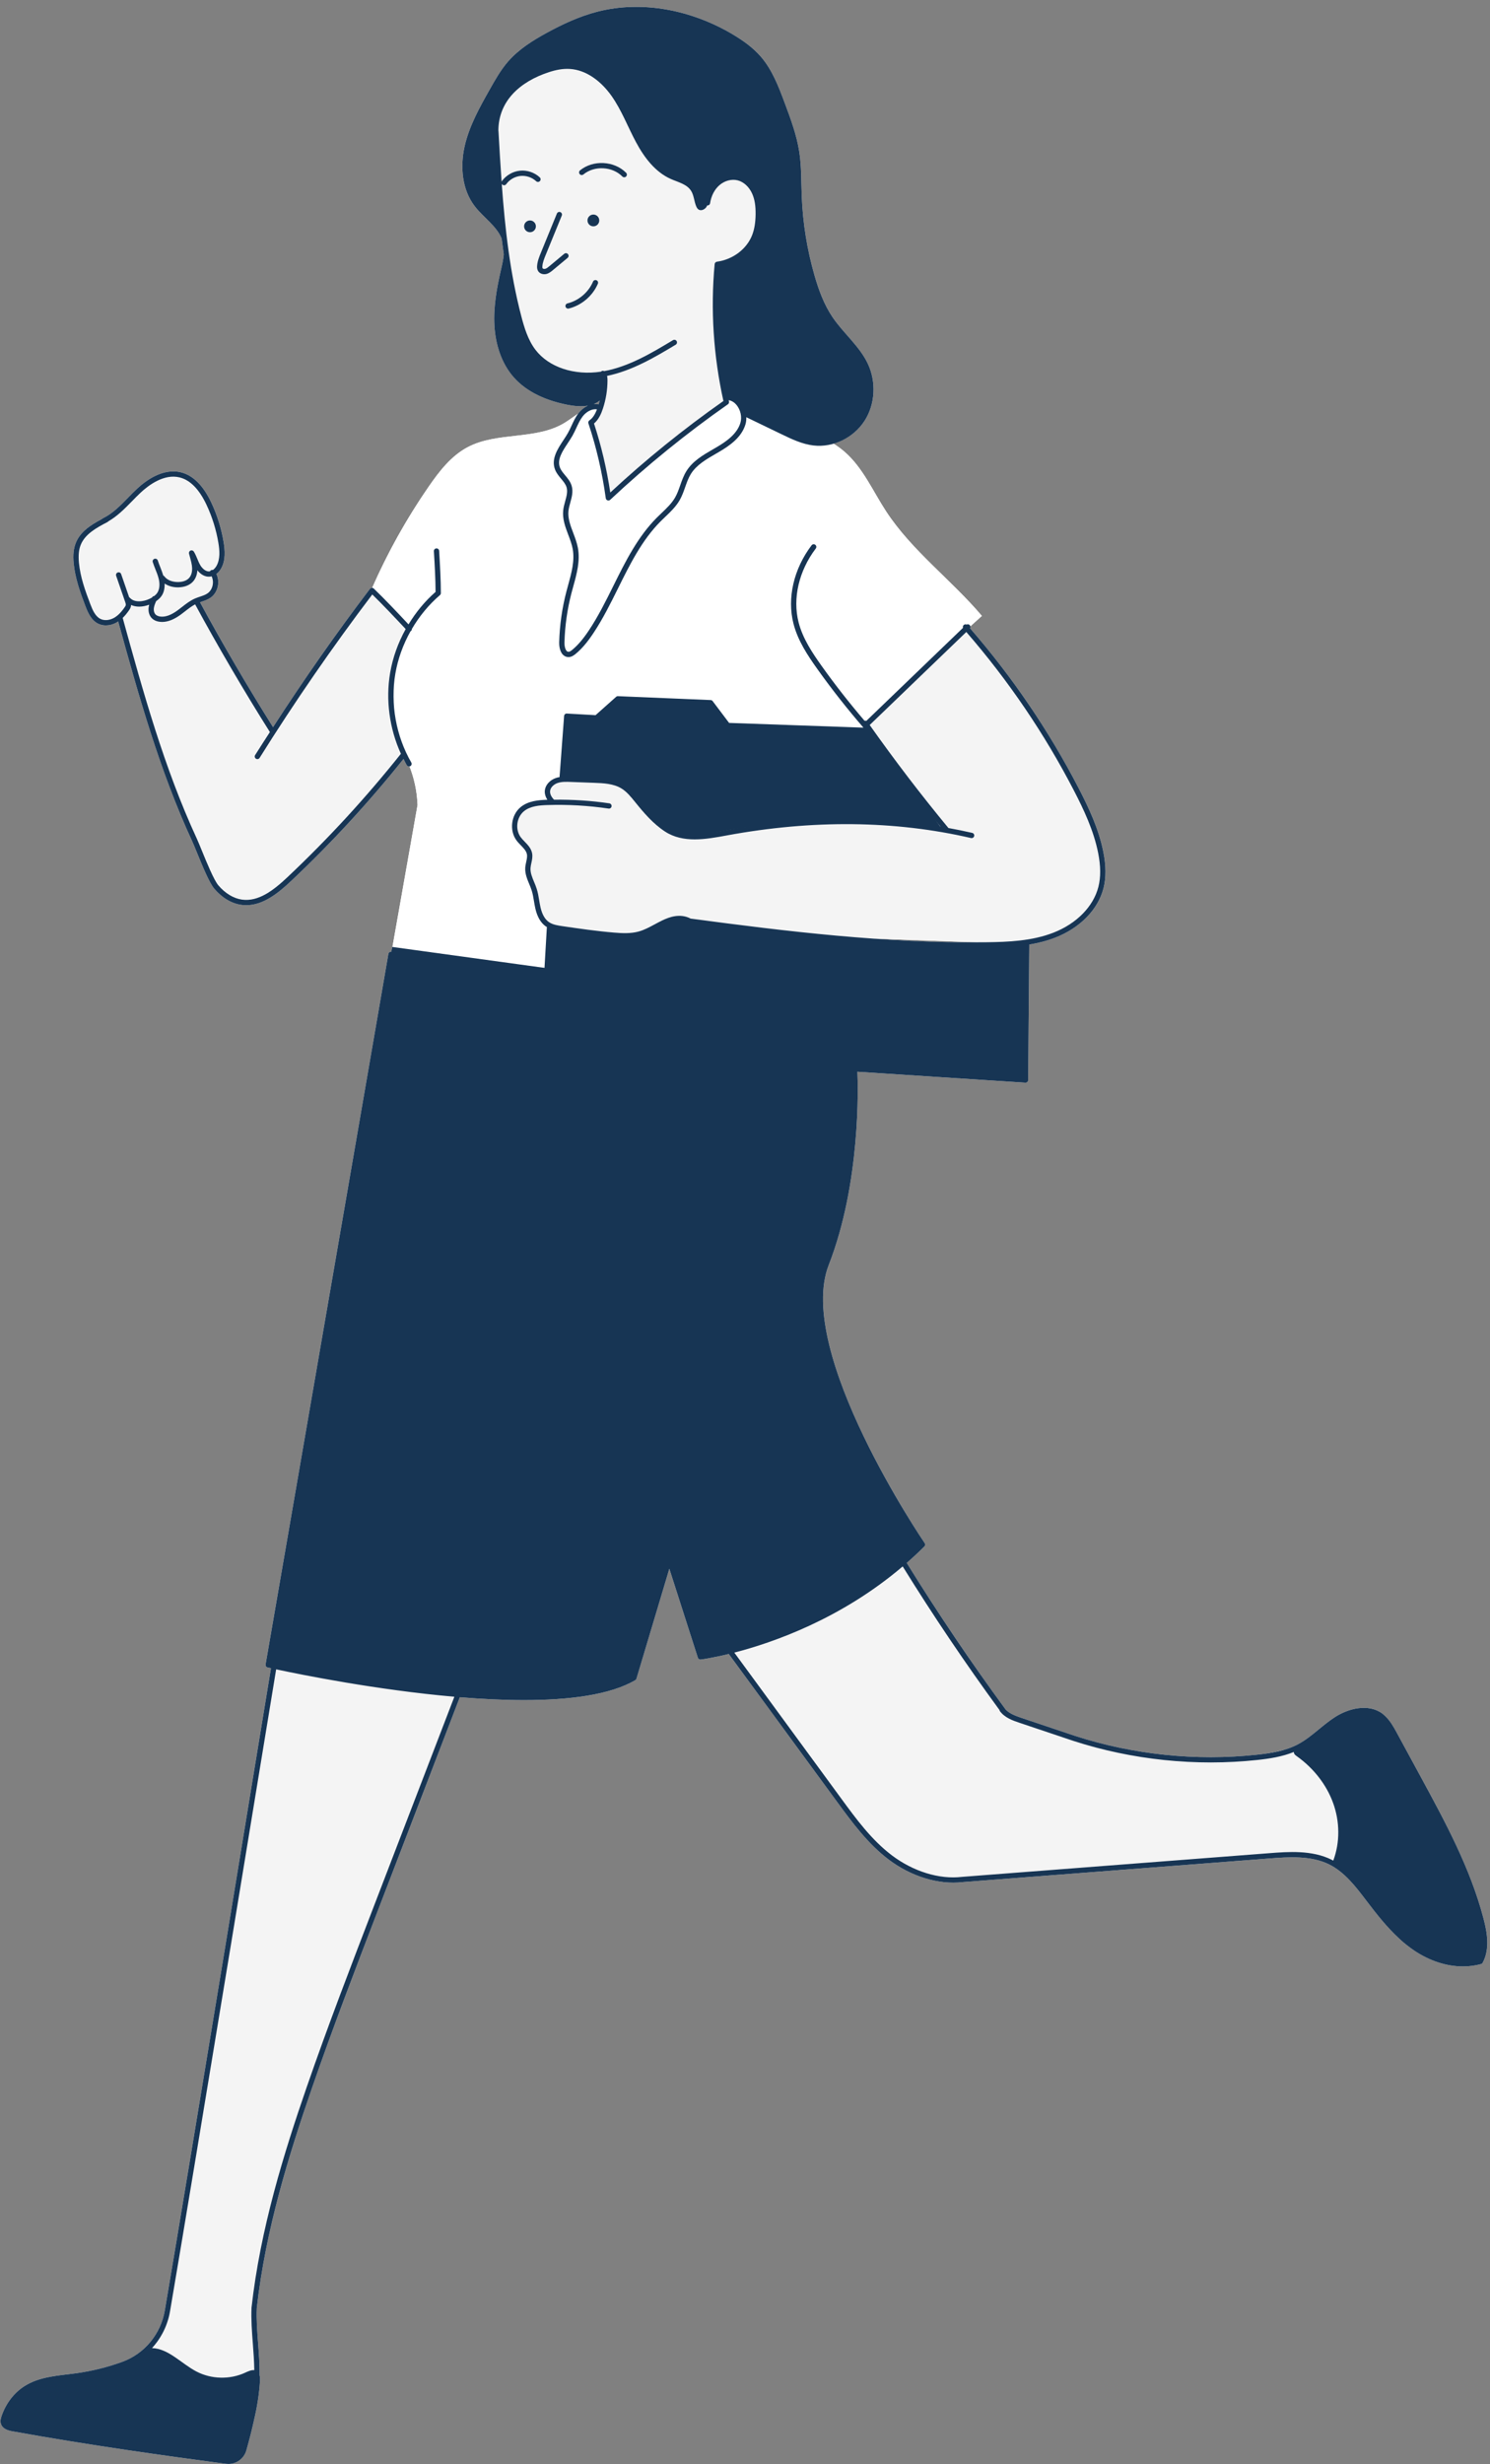 <svg xmlns="http://www.w3.org/2000/svg" xmlns:xlink="http://www.w3.org/1999/xlink" preserveAspectRatio="xMidYMid meet" version="1.0" viewBox="-0.1 -1.3 282.1 466.4" zoomAndPan="magnify" style="fill: rgb(23, 53, 84);" role="img" aria-label="Lined Corporate Woman Running To Work"><rect x="-0.1" y="-1.3" width="282.1" height="466.4" fill="#808080" stroke="none"/><g id="__id1293_smsx1up8tc"><path d="M280.779,361.862c-2.495-9.551-7.26-18.321-11.866-26.804l-4.588-8.447 c-0.54-0.995-1.151-2.085-2.022-2.963c-0.002-0.005-0.011-0.021-0.011-0.021c-0.011-0.007-0.024-0.013-0.035-0.02 c-0.211-0.208-0.422-0.417-0.667-0.594c-2.711-1.958-6.46-0.884-8.848,0.628c-1.121,0.711-2.156,1.56-3.156,2.381 c-1.237,1.015-2.516,2.063-3.927,2.813c-0.854,0.454-1.759,0.798-2.69,1.069c-0.532,0.13-1.06,0.276-1.595,0.391 c-0.058,0.012-0.115,0.024-0.173,0.036c-0.266,0.056-0.536,0.095-0.804,0.147c-0.841,0.141-1.684,0.25-2.515,0.339 c-11.527,1.24-23.45,0.002-34.474-3.571l-10.131-3.403c-1.217-0.409-2.271-0.835-2.983-1.58c0-0.001,0-0.001-0.001-0.002 c-6.576-8.955-12.871-18.287-18.719-27.739c1.126-0.988,2.241-2.024,3.335-3.118c0.17-0.17,0.195-0.438,0.059-0.637 c-0.246-0.359-24.594-36.176-18.168-52.635c6.059-15.521,5.55-33.724,5.427-36.577l31.801,2.067c0.011,0,0.021,0.001,0.032,0.001 c0.126,0,0.248-0.047,0.341-0.134c0.101-0.094,0.158-0.225,0.159-0.362l0.209-25.649c1.669-0.276,3.32-0.687,4.92-1.309 c4.699-1.826,8.114-5.331,9.136-9.377c0.499-1.974,0.486-4.218-0.04-6.861c-0.861-4.325-2.753-8.347-4.668-12.048 c-5.624-10.866-12.545-21.045-20.566-30.278c0.063-0.106,0.074-0.227,0.053-0.344c0.734-0.659,1.454-1.328,2.192-1.986 c-5.789-6.849-13.237-12.298-18.145-19.804c-2.5-3.823-4.355-8.191-7.786-11.205c-0.677-0.594-1.404-1.118-2.162-1.598 c2.377-0.687,4.527-2.217,5.875-4.302c2.044-3.162,2.237-7.392,0.638-10.801c-1.569-3.343-4.601-5.749-6.675-8.805 c-1.634-2.407-2.646-5.181-3.448-7.978c-1.389-4.843-2.196-9.853-2.398-14.887c-0.113-2.812-0.039-5.643-0.465-8.425 c-0.491-3.201-1.632-6.26-2.767-9.293c-1.147-3.067-2.334-6.203-4.463-8.691c-1.459-1.705-3.306-3.036-5.229-4.192 c-7.692-4.625-17.169-6.624-25.855-4.36c-3.329,0.867-6.476,2.327-9.495,3.977c-2.684,1.467-5.325,3.127-7.333,5.435 c-1.372,1.577-2.409,3.411-3.436,5.232c-1.946,3.449-3.917,6.962-4.787,10.825c-0.87,3.864-0.494,8.201,1.921,11.34 c1.627,2.115,4.119,3.702,5.095,6.118c0.122,0.999,0.254,1.997,0.397,2.994c-0.086,0.981-0.313,1.967-0.534,2.928 c-0.795,3.461-1.437,6.999-1.236,10.545c0.201,3.545,1.311,7.132,3.663,9.793c2.547,2.883,6.31,4.43,10.083,5.178 c1.291,0.256,2.668,0.406,3.946,0.181c-0.703,0.322-1.328,0.842-1.771,1.417c-0.026,0.034-0.047,0.07-0.072,0.103 c-0.858,0.555-1.695,1.2-2.548,1.723c-5.425,3.326-12.751,1.642-18.376,4.618c-3.11,1.645-5.346,4.537-7.347,7.431 c-4.176,6.039-7.77,12.48-10.726,19.202c-0.024-0.001-0.046-0.012-0.071-0.009c-0.142,0.011-0.273,0.082-0.359,0.196 c-6.42,8.444-12.556,17.229-18.335,26.164c-4.74-7.531-9.734-16.066-13.825-23.634c0.104-0.036,0.206-0.078,0.31-0.113 c0.567-0.189,1.154-0.385,1.681-0.751c0.757-0.525,1.274-1.395,1.417-2.386c0.107-0.743-0.007-1.479-0.313-2.104 c0.331-0.252,0.63-0.584,0.871-0.997c0.92-1.58,0.752-3.509,0.504-5.013c-0.429-2.596-1.213-5.119-2.332-7.499 c-1.519-3.234-3.451-5.163-5.742-5.735c-3.431-0.854-6.681,1.581-8.314,3.108c-0.577,0.539-1.133,1.108-1.689,1.678 c-1.521,1.558-2.958,3.028-4.807,3.923c-0.066,0.032-0.12,0.078-0.165,0.131c-2.149,1.138-4.08,2.397-4.933,4.507 c-0.428,1.059-0.557,2.291-0.406,3.876c0.268,2.811,1.241,5.538,2.214,8.09c0.49,1.286,1.124,2.711,2.438,3.345 c0.44,0.212,0.931,0.317,1.438,0.317c0.66,0,1.349-0.178,1.99-0.529c0.117-0.064,0.229-0.146,0.343-0.221 c3.837,13.896,7.832,28.232,13.991,41.56c0.218,0.472,0.534,1.246,0.903,2.148c1.05,2.57,2.356,5.768,3.3,6.881 c1.453,1.711,3.265,2.795,5.102,3.051c0.322,0.045,0.64,0.066,0.954,0.066c3.164,0,5.945-2.182,8.492-4.583 c7.599-7.164,14.751-14.933,21.277-23.094c0.2,0.393,0.389,0.792,0.609,1.173c0.092,0.16,0.26,0.25,0.433,0.25 c0.028,0,0.055-0.018,0.083-0.022c0.915,2.337,1.447,4.824,1.529,7.332l-4.747,26.853l-0.055-0.008l-0.156,0.907 c-0.261-0.033-0.507,0.143-0.553,0.407L50.185,313.734c-0.045,0.262,0.123,0.514,0.382,0.572c0.103,0.023,0.323,0.073,0.636,0.141 c-0.358,2.188-15.661,95.596-20.101,121.565c-0.766,4.478-3.861,8.205-8.079,9.729c-2.825,1.021-5.755,1.746-8.709,2.153 c-0.55,0.075-1.106,0.143-1.663,0.209c-2.778,0.332-5.649,0.676-8.065,2.194c-2.006,1.261-3.565,3.282-4.388,5.691 c-0.159,0.464-0.283,0.965-0.123,1.477c0.303,0.961,1.332,1.264,2.195,1.42c14.695,2.657,29.323,4.683,40.424,6.15 c0.152,0.02,0.304,0.029,0.455,0.029c1.553,0,2.966-1.044,3.395-2.574c0.573-2.044,1.068-3.958,1.467-5.811 c0.566-2.392,0.955-4.825,1.11-7.278c0.024-0.374,0.017-0.779-0.076-1.14c0.024-2.032-0.127-4.078-0.278-6.061 c-0.177-2.324-0.345-4.52-0.248-6.649c1.645-14.819,6.17-29.269,10.38-41.448c3.961-11.46,8.384-22.968,12.661-34.096 l15.398-40.069c4.109,0.339,8.231,0.546,12.166,0.546c8.614-0.001,16.335-0.994,21.055-3.775c0.108-0.063,0.189-0.167,0.225-0.287 l6.222-20.797l5.399,16.838c0.073,0.228,0.288,0.378,0.536,0.344c0.068-0.008,2.071-0.264,5.317-1.053 c0.002,0.003,0.002,0.006,0.004,0.009l20.495,27.971c2.857,3.898,5.812,7.931,9.774,10.93c4.228,3.2,9.452,4.798,13.942,4.274 l58.187-4.484c3.479-0.266,7.804-0.6,11.285,1.138c2.934,1.464,5.029,4.224,7.057,6.893l0.115,0.152 c1.862,2.451,3.743,4.816,5.924,6.845c0.004,0.004,0.008,0.007,0.011,0.011c0.171,0.159,0.338,0.322,0.513,0.477 c0.345,0.312,0.702,0.612,1.072,0.894c0.454,0.359,0.919,0.705,1.403,1.031c2.923,1.97,6.147,3,9.224,3 c1.169,0,2.317-0.149,3.419-0.451c0.132-0.036,0.243-0.125,0.308-0.246C282.003,367.608,281.477,364.531,280.779,361.862z M177.658,154.782c0.1,0.123,0.199,0.248,0.299,0.371c-0.015-0.003-0.031-0.004-0.047-0.007 C177.843,155.047,177.759,154.926,177.658,154.782z M165.128,176.351l19.875,0.703C178.374,177.087,171.73,176.821,165.128,176.351 z M112.966,74.861c0.172-0.101,0.329-0.228,0.483-0.358c-0.061,0.247-0.139,0.49-0.211,0.734c-0.305-0.071-0.61-0.091-0.913-0.062 C112.545,75.086,112.759,74.983,112.966,74.861z M74.621,127.251c-0.203,1.977-0.219,3.981-0.034,5.98 C74.36,131.237,74.373,129.227,74.621,127.251z" style="fill: rgb(255, 255, 255);"></path></g><g><g id="__id1294_smsx1up8tc"><path d="M113.021,75.828c-2.323-0.249-4.219,1.676-6.211,2.897c-5.425,3.326-12.751,1.642-18.376,4.618 c-3.11,1.645-5.346,4.537-7.347,7.431c-4.271,6.176-7.938,12.77-10.931,19.658c0,0,7.087,6.857,7.452,6.628 c-4.087,7.889-4.192,17.72-0.393,26.136c1.054,2.493,1.645,5.181,1.734,7.887l-5.052,28.577l29.612,3.417 c0,0,0.325-8.939,0.532-9.166c-1.186-0.592-1.889-1.86-2.261-3.132c-0.372-1.272-0.486-2.61-0.881-3.875 c-0.355-1.137-0.938-2.225-1.012-3.413c-0.068-1.087,0.298-2.19,0.074-3.256c-0.375-1.786-2.279-2.94-2.669-4.722 c-0.354-1.619,0.712-3.287,2.138-4.13c1.427-0.843,3.137-1.032,4.791-1.134c-0.923-0.46-1.048-1.824-0.505-2.701 c0.543-0.877,1.525-1.368,2.472-1.776l1.055-11.607l5.823,0.456l4.049-3.783l17.243,0.764l3.866,4.572 c0,0,25.996,0.413,26.173,0.609c0.446-1.978,1.966-3.509,3.428-4.915c5.864-5.64,11.861-11.142,17.971-16.59 c-5.789-6.849-13.237-12.298-18.145-19.804c-2.5-3.823-4.355-8.191-7.786-11.205c-2.411-2.117-5.424-3.4-8.389-4.627 c-4.53-1.874-9.081-3.699-13.651-5.473c0,0-22.669,18.59-22.426,18.464c-0.904-4.591-2.015-9.14-3.329-13.631 c-0.039-0.134-0.079-0.274-0.052-0.411c0.022-0.109,0.084-0.206,0.145-0.299C112.579,77.653,112.994,77.017,113.021,75.828z" style="fill: rgb(255, 255, 255);"></path></g><g id="__id1295_smsx1up8tc"><path d="M102.536,197.101l59.467,4.114c0.616,12.778-1.448,25.678-6.019,37.626 c-1.821,3.971-0.816,9.278,0.528,14.084c2.49,8.909,6.019,17.528,10.492,25.625c-0.122,0.392,7.49,12.447,7.49,12.447 c-11.559,10.989-26.315,18.575-41.978,21.58c0.016-0.196-5.623-18.365-5.623-18.365l-6.641,21.958 c-6.285,3.203-13.574,3.707-20.628,3.72c-12.302,0.022-24.605-1.269-36.634-3.843c-0.256,0.063-12.339-1.904-12.339-1.904 l23.497-136.215l29.325,4.032L102.536,197.101z M137.612,136.128l-3.159-4.288l-17.49-0.733l-4.57,3.498l-5.078-0.508l-0.9,11.682 c3.06,0.352,6.121,0.704,9.181,1.056c0.628,0.072,1.268,0.148,1.843,0.41c0.662,0.303,1.191,0.831,1.69,1.362 c1.861,1.98,3.542,4.155,5.674,5.84s4.858,2.861,7.539,2.416c15.106-3.235,30.667-3.823,45.754-1.411 c0.212-0.006-13.615-18.444-13.615-18.444L137.612,136.128z M169.977,177.187l-20.65-1.734l-19.058-2.646 c-0.957-0.59-2.203-0.476-3.253-0.073s-1.979,1.062-2.989,1.556c-3.559,1.738-7.748,1.289-11.678,0.8 c-2.699-0.336-5.397-0.671-8.096-1.007c-0.325-0.206-1.743,22.966-1.743,22.966l91.349,5.99l0.552-25.694L169.977,177.187z" style="fill: rgb(23, 53, 84);"></path></g><g id="__id1296_smsx1up8tc"><path d="M103.902,11.027c2.894-0.883,6.141-0.996,8.854,0.342c6.588,3.248,7.017,12.814,12.465,17.741 c2.668,2.413,6.693,3.965,7.419,7.488c0.989-2.481,2.737-5.085,5.392-5.379c2.303-0.255,4.494,1.463,5.392,3.599 c0.898,2.136,0.736,4.574,0.241,6.838c-0.787,3.598-3.164,7.56-6.847,7.561c-0.559,8.241-0.107,16.551,1.342,24.683 c-0.352,0.551-23.037,18.555-23.037,18.555l-3.004-13.781c1.714-2.706,2.604-5.926,2.521-9.128 c-2.648,2.222-6.706,2.231-9.744,0.582c-3.038-1.649-5.133-4.684-6.339-7.924c-1.206-3.239-1.619-6.711-2.023-10.144 c-0.994-8.448-1.989-16.896-2.983-25.345c-0.329-2.793-0.608-5.829,0.862-8.226C97.75,13.052,101.008,11.91,103.902,11.027z M77.203,117.254l-6.894-6.819l-18.749,26.489c0,0-14.526-24.218-14.646-24.508c2.126,0.025,4.028-2.055,3.814-4.17 c-0.037-0.363-0.126-0.724-0.097-1.087c0.052-0.652,0.47-1.206,0.774-1.786c0.762-1.455,0.827-3.195,0.506-4.805 c-0.321-1.611-1-3.124-1.675-4.621c-0.721-1.6-1.441-3.2-2.151-4.699c-1.434-2.18-4.284-3.323-6.827-2.736 c-3.906,0.901-6.056,5.054-9.369,7.312c-1.382,0.942-2.969,1.549-4.35,2.491c-1.272,0.867-2.367,2.033-2.983,3.443 c-0.617,1.41-0.72,3.073-0.265,4.513c0.611,2.61,1.457,5.164,2.524,7.623c0.301,0.693,0.64,1.405,1.235,1.871 c0.617,0.483,1.44,0.637,2.222,0.584c0.781-0.054,1.536-0.296,2.281-0.537l4.288,15.981l5.676,15.028 c0,0,6.275,15.426,6.183,15.524c0.533,2.062,1.651,3.999,3.303,5.342c1.652,1.343,3.855,2.048,5.96,1.721 c2.299-0.357,4.239-1.842,6.068-3.278l7.846-8.19c0,0,14.268-16.126,14.538-15.846c-0.177-1.457-0.851-2.799-1.346-4.181 C72.852,131.72,74.292,124.833,77.203,117.254z M179.273,156.036c-7.325-0.86-14.675-1.722-22.05-1.621 c-8.848,0.12-17.611,1.622-26.412,2.545c-1.77,0.018-3.215-0.463-4.433-1.222c-1.219-0.759-2.246-1.782-3.262-2.796 c-1.44-1.437-2.88-2.875-4.32-4.312c-0.624-0.623-1.272-1.262-2.091-1.59c-0.555-0.222-1.158-0.289-1.753-0.347 c-2.981-0.291-5.977-0.429-8.971-0.412c-1.04,0.43-1.619,0.698-2.036,1.154c-0.417,0.456-0.634,1.154-0.357,1.706 c0.261,0.517,0.893,0.812,1.037,1.373c-1.678-0.154-3.439-0.145-4.961,0.578c-1.523,0.723-2.734,2.328-2.527,4.001 c0.237,1.909,2.122,3.226,2.627,5.082c0.325,1.197,0.038,2.476,0.213,3.704c0.146,1.023,0.605,1.969,0.928,2.95 c0.792,2.405,0.877,5.244,2.722,6.978c4.771,1.695,9.715,2.289,14.599,1.963c1.09-0.073,2.185-0.193,3.226-0.523 c1.434-0.456,2.712-1.294,4.093-1.89c1.381-0.596,2.985-0.941,4.376-0.366c0.217,0.098,21.4,2.872,21.4,2.872l42.572,1.505 c2.11-0.519,4.23-1.041,6.233-1.881c2.004-0.84,3.903-2.019,5.313-3.671c1.559-1.229,2.537-3.086,2.937-5.009 c0.4-1.923,0.269-3.918-0.027-5.86c-0.582-3.812-1.798-7.525-3.583-10.943c-5.684-11.785-13.107-22.746-21.87-32.504 c-0.03,0.027-19.156,18.275-19.156,18.275L179.273,156.036z M86.059,319.523l-26.698-3.86l-7.559-1.608 c0,0-20.551,123.898-20.784,124.297c-1.149,1.796-2.298,3.592-3.448,5.388c3.102,1.538,6.204,3.076,9.306,4.614 c1.004,0.498,2.014,0.998,3.089,1.311c1.987,0.58,4.163,0.489,6.095-0.254c0.629-0.242,1.257-0.571,1.651-1.119 c0.527-0.734,0.536-1.707,0.525-2.61c-0.05-3.93-0.1-7.86,0.008-11.538c1.097-10.473,3.564-20.801,7.316-30.64l5.361-17.102 l8.252-22.252l8.808-22.345L86.059,319.523z M137.975,310.84c0,0,12.844,17.172,12.438,17.521 c4.354,4.583,7.563,10.116,11.488,15.071c3.925,4.955,8.888,9.508,15.289,10.87c4.324-0.005,8.647-0.198,12.954-0.578 c0,0,48.425-3.733,48.835-3.589c4.814-0.928,9.904-0.37,14.402,1.58c1.263-4.113,1.077-8.655-0.52-12.65 c-1.596-3.995-4.591-7.416-8.19-9.577c-8.906,2.471-18.345,2.719-27.495,1.416c-9.15-1.303-18.034-4.128-26.559-7.698 c0,0-19.519-28.51-19.52-28.721c-4.676,3.561-9.385,7.142-14.624,9.807c-3.474,1.767-7.145,3.111-10.806,4.45 C143.356,309.589,141.044,310.434,137.975,310.84z" style="fill: rgb(244, 244, 244);"></path></g><g id="__id1297_smsx1up8tc"><path d="M110.353,31.719c2.093-1.712,5.471-1.536,7.375,0.388c0.098,0.099,0.227,0.148,0.355,0.148 c0.127,0,0.254-0.048,0.352-0.145c0.196-0.194,0.198-0.511,0.004-0.707c-2.25-2.274-6.242-2.483-8.718-0.459 c-0.214,0.175-0.246,0.49-0.071,0.704C109.824,31.862,110.139,31.893,110.353,31.719z" style="fill: inherit;"></path><path d="M101.752,49.955c0.25,0.452,0.745,0.649,1.213,0.649c0.138,0,0.273-0.017,0.4-0.05c0.5-0.131,0.891-0.456,1.204-0.717 l2.8-2.332c0.212-0.177,0.241-0.492,0.064-0.704c-0.176-0.213-0.492-0.241-0.704-0.064l-2.8,2.333 c-0.262,0.218-0.532,0.443-0.816,0.518c-0.194,0.051-0.424-0.004-0.487-0.118c-0.055-0.099-0.042-0.299-0.038-0.365 c0.047-0.726,0.342-1.45,0.627-2.149l3.047-7.456c0.104-0.255-0.018-0.547-0.274-0.652c-0.253-0.105-0.547,0.019-0.652,0.274 l-3.047,7.456c-0.301,0.738-0.642,1.574-0.7,2.462C101.573,49.3,101.576,49.64,101.752,49.955z" style="fill: inherit;"></path><path d="M106.967,56.733c0.056,0.228,0.261,0.381,0.485,0.381c0.04,0,0.08-0.004,0.12-0.014c2.429-0.596,4.546-2.396,5.524-4.699 c0.108-0.254-0.01-0.547-0.265-0.656c-0.251-0.107-0.547,0.01-0.656,0.265c-0.857,2.018-2.712,3.596-4.842,4.118 C107.066,56.194,106.902,56.465,106.967,56.733z" style="fill: inherit;"></path><path d="M16.067,113.409c0.49,1.286,1.124,2.711,2.438,3.345c0.44,0.212,0.931,0.317,1.438,0.317c0.66,0,1.349-0.178,1.99-0.529 c0.117-0.064,0.229-0.146,0.343-0.221c3.837,13.896,7.832,28.232,13.991,41.56c0.218,0.472,0.534,1.246,0.903,2.148 c1.05,2.57,2.356,5.768,3.3,6.881c1.453,1.711,3.265,2.795,5.102,3.051c0.322,0.045,0.64,0.066,0.954,0.066 c3.164,0,5.945-2.182,8.492-4.583c7.599-7.164,14.751-14.933,21.277-23.094c0.2,0.393,0.389,0.792,0.609,1.173 c0.092,0.16,0.26,0.25,0.433,0.25c0.085,0,0.171-0.021,0.25-0.067c0.239-0.138,0.321-0.444,0.182-0.683 c-2.891-4.998-3.991-11.129-3.017-16.82c0.478-2.795,1.469-5.52,2.867-8.017c0.036-0.02,0.074-0.036,0.105-0.065 c0.108-0.101,0.156-0.238,0.154-0.374c1.414-2.413,3.207-4.603,5.313-6.404c0.111-0.095,0.175-0.233,0.175-0.38 c0-2.586-0.163-5.337-0.321-7.997c-0.017-0.275-0.239-0.483-0.529-0.469c-0.275,0.016-0.486,0.253-0.469,0.529 c0.152,2.566,0.31,5.218,0.318,7.709c-2.008,1.749-3.726,3.847-5.121,6.143c-2.158-2.304-4.375-4.656-6.569-6.771 c-0.104-0.099-0.242-0.152-0.386-0.139c-0.142,0.011-0.273,0.082-0.359,0.196c-6.42,8.444-12.556,17.229-18.335,26.164 c-4.74-7.531-9.734-16.066-13.825-23.634c0.104-0.036,0.206-0.078,0.31-0.113c0.567-0.189,1.154-0.385,1.681-0.751 c0.757-0.525,1.274-1.395,1.417-2.386c0.107-0.743-0.007-1.479-0.313-2.104c0.331-0.252,0.63-0.584,0.871-0.997 c0.92-1.58,0.752-3.509,0.504-5.013c-0.429-2.596-1.213-5.119-2.332-7.499c-1.519-3.234-3.451-5.163-5.742-5.735 c-3.431-0.854-6.681,1.581-8.314,3.108c-0.577,0.539-1.133,1.108-1.689,1.678c-1.521,1.558-2.958,3.028-4.807,3.923 c-0.066,0.032-0.12,0.078-0.165,0.131c-2.149,1.138-4.08,2.397-4.933,4.507c-0.428,1.059-0.557,2.291-0.406,3.876 C14.12,108.13,15.093,110.857,16.067,113.409z M48.363,142.302c0.083,0.052,0.174,0.076,0.265,0.076 c0.167,0,0.33-0.083,0.424-0.235c6.617-10.577,13.792-20.979,21.334-30.926c2.11,2.059,4.245,4.331,6.322,6.549 c-1.433,2.578-2.448,5.387-2.941,8.267c-0.877,5.124-0.132,10.588,2.035,15.337c-6.573,8.256-13.794,16.111-21.469,23.348 c-2.619,2.468-5.471,4.69-8.622,4.254c-1.594-0.223-3.184-1.184-4.478-2.708c-0.841-0.992-2.223-4.374-3.137-6.612 c-0.376-0.92-0.698-1.708-0.92-2.189c-6.185-13.382-10.187-27.828-14.047-41.811c0.396-0.381,0.782-0.842,1.171-1.4 c0.163-0.234,0.342-0.513,0.401-0.853c0.011-0.066,0.01-0.13,0.012-0.195c0.467,0.21,0.982,0.316,1.517,0.316 c0.643,0,1.303-0.138,1.913-0.364c-0.041,0.151-0.075,0.304-0.097,0.461c-0.115,0.82,0.099,1.579,0.585,2.081 c0.478,0.494,1.123,0.653,1.58,0.7c0.128,0.013,0.257,0.02,0.387,0.02c1.089,0,2.251-0.46,3.536-1.4 c0.282-0.206,0.558-0.422,0.834-0.638c0.625-0.489,1.224-0.948,1.877-1.292c4.182,7.738,9.312,16.501,14.154,24.172 c-0.933,1.451-1.882,2.897-2.794,4.355C48.058,141.847,48.129,142.156,48.363,142.302z M40.189,109.301 c-0.104,0.717-0.467,1.339-0.998,1.708c-0.409,0.284-0.904,0.449-1.428,0.624c-0.309,0.103-0.618,0.207-0.916,0.335 c-0.936,0.402-1.729,1.023-2.496,1.624c-0.268,0.209-0.535,0.419-0.808,0.618c-1.23,0.9-2.289,1.292-3.232,1.193 c-0.412-0.042-0.754-0.184-0.963-0.4c-0.267-0.275-0.384-0.742-0.313-1.247c0.061-0.436,0.243-0.868,0.438-1.289 c0.424-0.29,0.767-0.609,1.014-0.972c0.431-0.633,0.617-1.443,0.581-2.341c0.68,0.449,1.536,0.716,2.485,0.716 c0.062,0,0.124-0.001,0.186-0.003c1.109-0.038,2.053-0.409,2.657-1.045c0.516-0.544,0.82-1.31,0.874-2.183 c0.555,0.706,1.394,1.299,2.375,1.207c0.107-0.01,0.21-0.049,0.314-0.075C40.183,108.217,40.268,108.753,40.189,109.301z M15.185,101.818c0.804-1.989,2.857-3.174,5.07-4.311c0.067-0.034,0.12-0.083,0.163-0.138c1.711-0.981,3.107-2.404,4.459-3.789 c0.546-0.559,1.091-1.117,1.657-1.646c1.486-1.389,4.423-3.61,7.39-2.868c1.986,0.495,3.695,2.241,5.079,5.189 c1.079,2.297,1.836,4.732,2.25,7.237c0.221,1.338,0.377,3.042-0.382,4.347c-0.186,0.32-0.419,0.569-0.669,0.745 c-0.141-0.029-0.292-0.004-0.412,0.094c-0.049,0.039-0.086,0.088-0.115,0.139c-0.041,0.008-0.081,0.028-0.122,0.032 c-0.725,0.071-1.403-0.603-1.748-1.199c-0.207-0.356-0.367-0.742-0.537-1.151c-0.193-0.464-0.392-0.944-0.671-1.395 c-0.131-0.213-0.399-0.293-0.625-0.196c-0.228,0.1-0.349,0.352-0.282,0.591l0.032,0.117c0.338,1.225,0.542,1.964,0.555,2.671 c0.008,0.441-0.06,1.268-0.607,1.845c-0.569,0.6-1.476,0.717-1.965,0.734c-1.159,0.024-2.164-0.365-2.692-1.082 c-0.055-0.074-0.128-0.121-0.207-0.155c-0.157-0.529-0.35-1.042-0.547-1.535c-0.172-0.429-0.344-0.859-0.483-1.299 c-0.083-0.263-0.363-0.41-0.627-0.326c-0.264,0.083-0.41,0.364-0.326,0.627c0.146,0.464,0.327,0.917,0.507,1.369 c0.231,0.58,0.45,1.127,0.597,1.699c0.166,0.644,0.352,1.859-0.266,2.766c-0.143,0.21-0.333,0.406-0.571,0.589 c-0.171,0.015-0.33,0.111-0.409,0.277l0,0c-0.146,0.087-0.305,0.171-0.478,0.252c-1.208,0.572-2.89,0.748-3.73-0.219 c-0.036-0.041-0.08-0.069-0.125-0.096l-1.512-4.375c-0.09-0.261-0.376-0.398-0.636-0.309c-0.261,0.09-0.399,0.375-0.309,0.636 l1.696,4.906c0.074,0.214,0.157,0.457,0.126,0.633c-0.024,0.139-0.126,0.294-0.237,0.454c-0.675,0.968-1.318,1.599-2.025,1.987 c-0.839,0.458-1.802,0.53-2.513,0.188c-0.983-0.475-1.497-1.644-1.938-2.801c-0.989-2.591-1.897-5.14-2.154-7.828 C14.713,103.805,14.82,102.722,15.185,101.818z" style="fill: inherit;"></path><path d="M280.779,361.862c-2.495-9.551-7.26-18.321-11.866-26.804l-4.588-8.447c-0.54-0.995-1.151-2.085-2.022-2.963 c-0.002-0.005-0.011-0.021-0.011-0.021c-0.011-0.007-0.024-0.013-0.035-0.02c-0.211-0.208-0.422-0.417-0.667-0.594 c-2.711-1.958-6.46-0.884-8.848,0.628c-1.121,0.711-2.156,1.56-3.156,2.381c-1.237,1.015-2.516,2.063-3.927,2.813 c-2.373,1.262-5.141,1.698-7.777,1.982c-11.527,1.24-23.45,0.002-34.474-3.571l-10.131-3.403c-1.217-0.409-2.271-0.835-2.983-1.58 c0-0.001,0-0.001-0.001-0.002c-6.576-8.955-12.871-18.287-18.719-27.739c1.126-0.988,2.241-2.024,3.335-3.118 c0.17-0.17,0.195-0.438,0.059-0.637c-0.246-0.359-24.594-36.176-18.168-52.635c6.059-15.521,5.55-33.724,5.427-36.577 l31.801,2.067c0.011,0,0.021,0.001,0.032,0.001c0.126,0,0.248-0.047,0.341-0.134c0.101-0.094,0.158-0.225,0.159-0.362 l0.209-25.649c1.669-0.276,3.32-0.687,4.92-1.309c4.699-1.826,8.114-5.331,9.136-9.377c0.499-1.974,0.486-4.218-0.04-6.861 c-0.861-4.325-2.753-8.347-4.668-12.048c-5.624-10.866-12.545-21.045-20.566-30.278c0.111-0.189,0.096-0.432-0.063-0.597 c-0.157-0.163-0.395-0.189-0.586-0.091c-0.173-0.079-0.384-0.056-0.537,0.077c-0.156,0.138-0.206,0.351-0.142,0.537 l-18.311,17.622c-0.105-0.049-0.222-0.064-0.335-0.034c-2.85-3.333-5.581-6.81-8.117-10.371c-1.779-2.499-3.581-5.195-4.365-8.256 c-1.162-4.532,0.055-9.757,3.256-13.976c0.167-0.22,0.124-0.534-0.097-0.701c-0.218-0.167-0.532-0.124-0.7,0.096 c-3.384,4.46-4.665,10.004-3.428,14.829c0.826,3.227,2.686,6.012,4.52,8.588c2.719,3.819,5.657,7.544,8.73,11.096l-25.439-0.896 l-3.114-4.129c-0.09-0.119-0.229-0.192-0.379-0.198l-17.544-0.735c-0.131-0.013-0.257,0.04-0.354,0.126l-3.892,3.47l-5.429-0.307 c-0.274-0.021-0.506,0.19-0.527,0.462l-0.855,11.485c-0.002,0.025,0.007,0.048,0.009,0.073c-0.241,0.042-0.48,0.1-0.716,0.182 c-1.137,0.393-1.953,1.298-2.079,2.307c-0.076,0.604,0.106,1.229,0.475,1.809c-1.688,0.054-3.607,0.21-5.047,1.378 c-1.814,1.471-2.193,4.414-0.811,6.297c0.254,0.346,0.553,0.654,0.842,0.952c0.522,0.538,1.016,1.046,1.141,1.674 c0.089,0.448-0.018,0.937-0.13,1.454c-0.079,0.362-0.161,0.737-0.183,1.128c-0.063,1.104,0.352,2.101,0.753,3.065 c0.166,0.398,0.332,0.796,0.461,1.202c0.207,0.647,0.318,1.318,0.435,2.027c0.081,0.485,0.161,0.971,0.273,1.45 c0.361,1.551,1.02,2.672,1.958,3.333c0.067,0.047,0.143,0.075,0.213,0.118l-1.33,23c-0.016,0.274,0.192,0.51,0.467,0.528 l58.647,3.811c0.11,2.422,0.714,20.734-5.355,36.279c-6.349,16.261,15.365,49.251,18.041,53.219 c-16.746,16.545-37.878,20.289-41.058,20.77l-5.764-17.974c-0.066-0.209-0.221-0.34-0.481-0.348 c-0.219,0.002-0.411,0.146-0.475,0.356l-6.627,22.153c-15.209,8.679-63.009-1.373-68.252-2.513l23.171-134.021 c0.047-0.272-0.135-0.531-0.408-0.578c-0.271-0.048-0.53,0.135-0.578,0.408L50.185,313.734c-0.045,0.262,0.123,0.514,0.382,0.572 c0.103,0.023,0.323,0.073,0.636,0.141c-0.358,2.188-15.661,95.596-20.101,121.565c-0.766,4.478-3.861,8.205-8.079,9.729 c-2.825,1.021-5.755,1.746-8.709,2.153c-0.55,0.075-1.106,0.143-1.663,0.209c-2.778,0.332-5.649,0.676-8.065,2.194 c-2.006,1.261-3.565,3.282-4.388,5.691c-0.159,0.464-0.283,0.965-0.123,1.477c0.303,0.961,1.332,1.264,2.195,1.42 c14.695,2.657,29.323,4.683,40.424,6.15c0.152,0.02,0.304,0.029,0.455,0.029c1.553,0,2.966-1.044,3.395-2.574 c0.573-2.044,1.068-3.958,1.467-5.811c0.566-2.392,0.955-4.825,1.11-7.278c0.024-0.374,0.017-0.779-0.076-1.14 c0.024-2.032-0.127-4.078-0.278-6.061c-0.177-2.324-0.345-4.52-0.248-6.649c1.645-14.819,6.17-29.269,10.38-41.448 c3.961-11.46,8.384-22.968,12.661-34.096l15.398-40.069c4.109,0.339,8.231,0.546,12.166,0.546 c8.614-0.001,16.335-0.994,21.055-3.775c0.108-0.063,0.189-0.167,0.225-0.287l6.222-20.797l5.399,16.838 c0.073,0.228,0.288,0.378,0.536,0.344c0.068-0.008,2.071-0.264,5.317-1.053c0.002,0.003,0.002,0.006,0.004,0.009l20.495,27.971 c2.857,3.898,5.812,7.931,9.774,10.93c4.228,3.2,9.452,4.798,13.942,4.274l58.187-4.484c3.479-0.266,7.804-0.6,11.285,1.138 c2.934,1.464,5.029,4.224,7.057,6.893l0.115,0.152c1.862,2.451,3.743,4.816,5.924,6.845c0.004,0.004,0.008,0.007,0.011,0.011 c0.171,0.159,0.338,0.322,0.513,0.477c0.345,0.312,0.702,0.612,1.072,0.894c0.454,0.359,0.919,0.705,1.403,1.031 c2.923,1.97,6.147,3,9.224,3c1.169,0,2.317-0.149,3.419-0.451c0.132-0.036,0.243-0.125,0.308-0.246 C282.003,367.608,281.477,364.531,280.779,361.862z M107.659,134.782l5.145,0.291c0.141,0.012,0.262-0.038,0.361-0.126 l3.896-3.473l17.106,0.717l3.115,4.13c0.091,0.12,0.231,0.193,0.382,0.198l26.707,0.941c0.018,0.002,0.032-0.006,0.05-0.006 c4.299,6.038,8.839,11.977,13.537,17.698c-12.832-2.155-26.475-1.929-40.661,0.693c-3.66,0.677-7.807,1.442-10.926-0.581 c-2.149-1.407-3.847-3.403-5.4-5.327l-0.07-0.087c-0.82-1.016-1.668-2.066-2.825-2.773c-1.739-1.061-3.9-1.144-5.637-1.209 l-4.43-0.168c-0.37-0.014-0.763-0.023-1.162-0.012L107.659,134.782z M102.241,170.473c-0.106-0.458-0.183-0.922-0.26-1.386 c-0.118-0.713-0.24-1.451-0.469-2.168c-0.138-0.432-0.314-0.857-0.491-1.282c-0.375-0.899-0.728-1.749-0.678-2.625 c0.018-0.312,0.088-0.632,0.162-0.972c0.13-0.595,0.264-1.209,0.134-1.862c-0.183-0.917-0.803-1.557-1.404-2.175 c-0.278-0.286-0.541-0.557-0.754-0.847c-1.082-1.474-0.786-3.777,0.635-4.929c1.202-0.975,2.934-1.107,4.462-1.155 c3.844-0.123,7.732,0.105,11.541,0.67c0.278,0.042,0.528-0.147,0.568-0.421c0.041-0.273-0.148-0.527-0.421-0.568 c-3.454-0.512-6.966-0.732-10.467-0.691c-0.531-0.521-0.816-1.137-0.748-1.674c0.09-0.72,0.775-1.265,1.414-1.485 c0.779-0.27,1.659-0.235,2.507-0.204l4.43,0.168c1.705,0.065,3.637,0.139,5.154,1.064c1.009,0.616,1.801,1.598,2.568,2.547 l0.07,0.087c1.604,1.986,3.36,4.049,5.632,5.537c1.704,1.105,3.627,1.47,5.602,1.47c2.028,0,4.111-0.385,6.065-0.746 c16.269-3.008,31.83-2.843,46.246,0.491c0.266,0.065,0.537-0.106,0.6-0.375c0.062-0.269-0.105-0.538-0.375-0.6 c-1.488-0.344-2.99-0.646-4.501-0.923c-5.192-6.278-10.201-12.833-14.907-19.495l18.293-17.605 c7.947,9.158,14.808,19.251,20.382,30.023c1.882,3.636,3.739,7.58,4.576,11.783c0.496,2.494,0.513,4.594,0.052,6.42 c-0.943,3.733-4.131,6.982-8.528,8.69c-4.059,1.577-8.524,1.759-12.75,1.81c-18.928,0.233-38.01-2.086-55.925-4.481 c-1.99-1.042-4.006-0.31-5.355,0.338c-0.483,0.232-0.958,0.488-1.432,0.743c-1.029,0.555-2.001,1.079-3.066,1.37 c-1.509,0.411-3.124,0.325-4.647,0.199c-3.259-0.267-6.558-0.748-9.754-1.214c-0.875-0.128-1.866-0.272-2.597-0.787 C103.071,172.7,102.545,171.777,102.241,170.473z M104.415,174.595c0.63,0.205,1.277,0.314,1.846,0.397 c3.205,0.468,6.52,0.951,9.81,1.221c1.614,0.131,3.328,0.224,4.993-0.231c1.175-0.321,2.244-0.897,3.277-1.454 c0.46-0.248,0.921-0.497,1.391-0.722c1.856-0.893,3.295-0.994,4.525-0.318c0.054,0.029,0.112,0.049,0.174,0.057 c17.148,2.293,35.357,4.518,53.524,4.518c0.878,0,1.758-0.005,2.635-0.016c2.352-0.029,4.776-0.107,7.178-0.428l-0.204,24.97 l-90.428-5.877L104.415,174.595z M70.627,359.649c-4.28,11.137-8.706,22.652-12.673,34.129 c-4.228,12.231-8.773,26.747-10.432,41.696c-0.102,2.223,0.076,4.552,0.248,6.804c0.126,1.651,0.25,3.346,0.274,5.027 c-0.558-0.063-1.19,0.231-1.734,0.482c-2.89,1.333-6.395,1.248-9.218-0.223c-2.849-1.485-5.265-4.338-8.412-4.437 c1.746-1.903,2.956-4.302,3.408-6.946c4.41-25.79,19.533-118.092,20.095-121.521c4.783,1.023,19.069,3.902,33.74,5.189 L70.627,359.649z M240.206,349.458L182,353.943c-4.269,0.506-9.215-1.029-13.243-4.076c-3.846-2.911-6.757-6.883-9.571-10.725 l-20.26-27.65c7.46-1.925,20.278-6.429,31.879-16.313c5.734,9.259,11.898,18.399,18.329,27.185 c0.012,0.077,0.036,0.153,0.086,0.22c0.938,1.266,2.49,1.787,3.737,2.206l10.136,3.405c11.16,3.619,23.225,4.867,34.895,3.616 c2.291-0.247,4.679-0.615,6.877-1.513c-0.004,0.088,0.003,0.177,0.038,0.267c0.091,0.233,0.308,0.388,0.512,0.533 c3.101,2.205,5.598,5.303,6.891,8.882c1.26,3.488,1.322,7.423,0.015,10.89c-0.104-0.056-0.2-0.121-0.306-0.174 C248.285,348.836,243.804,349.181,240.206,349.458z" style="fill: inherit;"></path><path d="M94.881,43.862c0.122,0.999,0.254,1.997,0.397,2.994c-0.086,0.981-0.313,1.967-0.534,2.928 c-0.795,3.461-1.437,6.999-1.236,10.545c0.201,3.545,1.311,7.132,3.663,9.793c2.547,2.883,6.31,4.43,10.083,5.178 c1.291,0.256,2.668,0.406,3.946,0.181c-0.703,0.322-1.328,0.842-1.771,1.417c-0.562,0.731-0.944,1.559-1.313,2.359 c-0.219,0.475-0.445,0.965-0.702,1.415c-0.256,0.449-0.554,0.9-0.854,1.355c-1.087,1.648-2.32,3.516-1.596,5.491 c0.257,0.701,0.721,1.257,1.169,1.795c0.439,0.526,0.854,1.024,1.03,1.604c0.25,0.821,0.004,1.71-0.256,2.65 c-0.154,0.558-0.314,1.135-0.377,1.726c-0.174,1.631,0.401,3.152,0.958,4.623c0.33,0.871,0.671,1.772,0.837,2.665 c0.417,2.245-0.229,4.583-0.853,6.844c-0.114,0.415-0.228,0.827-0.336,1.239c-0.82,3.138-1.28,6.372-1.367,9.612 c-0.01,0.372,0.012,1.641,0.718,2.354c0.285,0.288,0.645,0.44,1.042,0.44c0.009,0,0.017,0,0.026,0 c0.539-0.009,0.977-0.313,1.334-0.609c1.145-0.947,2.177-2.153,3.348-3.909c1.801-2.703,3.274-5.673,4.698-8.545 c2.216-4.47,4.506-9.092,8.041-12.634c0.282-0.283,0.573-0.56,0.864-0.837c1-0.953,2.035-1.939,2.747-3.182 c0.451-0.787,0.75-1.64,1.039-2.464c0.313-0.894,0.61-1.738,1.081-2.493c1.06-1.697,2.921-2.771,4.721-3.811l0.585-0.339 c2.07-1.208,4.286-2.773,5.023-5.22c0.13-0.431,0.176-0.893,0.162-1.359c2.217,1.07,4.434,2.141,6.65,3.211 c1.942,0.938,3.929,1.889,6.07,2.139c3.74,0.438,7.616-1.489,9.66-4.652c2.044-3.162,2.237-7.392,0.638-10.801 c-1.569-3.343-4.601-5.749-6.675-8.805c-1.634-2.407-2.646-5.181-3.448-7.978c-1.389-4.843-2.196-9.853-2.398-14.887 c-0.113-2.812-0.039-5.643-0.465-8.425c-0.491-3.201-1.632-6.26-2.767-9.293c-1.147-3.067-2.334-6.203-4.463-8.691 c-1.459-1.705-3.306-3.036-5.229-4.192c-7.692-4.625-17.169-6.624-25.855-4.36c-3.329,0.867-6.476,2.327-9.495,3.977 c-2.684,1.467-5.325,3.127-7.333,5.435c-1.372,1.577-2.409,3.411-3.436,5.232c-1.946,3.449-3.917,6.962-4.787,10.825 c-0.87,3.864-0.494,8.201,1.921,11.34C91.413,39.859,93.904,41.445,94.881,43.862z M112.966,74.861 c0.172-0.101,0.329-0.228,0.483-0.358c-0.061,0.247-0.139,0.49-0.211,0.734c-0.305-0.071-0.61-0.091-0.913-0.062 C112.545,75.086,112.759,74.983,112.966,74.861z M140.079,78.738c-0.638,2.115-2.668,3.535-4.57,4.645l-0.581,0.337 c-1.906,1.1-3.877,2.238-5.068,4.147c-0.53,0.848-0.858,1.785-1.177,2.691c-0.286,0.818-0.558,1.59-0.963,2.298 c-0.641,1.116-1.577,2.009-2.569,2.955c-0.297,0.283-0.594,0.565-0.882,0.854c-3.65,3.658-5.978,8.354-8.229,12.896 c-1.41,2.844-2.868,5.786-4.634,8.435c-1.115,1.672-2.087,2.811-3.154,3.694c-0.235,0.195-0.484,0.375-0.712,0.379 c-0.115-0.005-0.24-0.042-0.341-0.143c-0.275-0.278-0.448-0.931-0.429-1.625c0.084-3.164,0.534-6.321,1.335-9.386 c0.106-0.407,0.219-0.815,0.333-1.226c0.654-2.371,1.332-4.822,0.872-7.293c-0.183-0.98-0.54-1.924-0.885-2.836 c-0.539-1.424-1.048-2.768-0.899-4.162c0.054-0.51,0.196-1.022,0.346-1.565c0.287-1.037,0.583-2.109,0.25-3.208 c-0.236-0.774-0.735-1.374-1.219-1.953c-0.412-0.495-0.801-0.961-0.999-1.499c-0.551-1.502,0.441-3.005,1.491-4.596 c0.312-0.473,0.622-0.943,0.889-1.411c0.278-0.487,0.513-0.998,0.741-1.491c0.362-0.785,0.704-1.527,1.198-2.169 c0.642-0.835,1.726-1.493,2.701-1.324c-0.389,1.012-0.836,1.68-1.427,2.081c-0.186,0.126-0.264,0.359-0.193,0.572 c1.507,4.52,2.613,9.287,3.287,14.169c0.025,0.185,0.152,0.34,0.328,0.403c0.055,0.02,0.111,0.029,0.167,0.029 c0.125,0,0.248-0.047,0.342-0.135c6.963-6.521,14.461-12.604,22.286-18.078c0.166-0.116,0.245-0.321,0.201-0.52 c-0.019-0.086-0.034-0.172-0.053-0.258c0.701,0.108,1.204,0.571,1.465,0.881C140.11,76.262,140.412,77.632,140.079,78.738z M103.83,12.357c1.265-0.414,2.594-0.688,3.923-0.612c3.271,0.189,6.088,2.48,7.967,5.165c1.878,2.684,3.038,5.794,4.586,8.682 c1.548,2.888,3.635,5.682,6.635,6.999c1.366,0.6,2.996,0.961,3.797,2.22c0.558,0.876,0.567,1.992,0.977,2.947 c0.096,0.223,0.22,0.445,0.419,0.584c0.518,0.365,1.278-0.021,1.577-0.579c0.031-0.058,0.047-0.121,0.072-0.181 c0.264,0.035,0.518-0.148,0.558-0.418c0.211-1.388,0.833-2.596,1.751-3.402c0.999-0.873,2.341-1.226,3.5-0.921 c1.127,0.297,2.141,1.234,2.712,2.506c0.471,1.045,0.679,2.303,0.654,3.957c-0.024,1.537-0.235,2.803-0.646,3.871 c-1.022,2.658-3.644,4.644-6.678,5.06c-0.23,0.032-0.408,0.218-0.43,0.45c-0.794,8.619-0.235,17.335,1.66,25.914 c-7.503,5.268-14.704,11.091-21.421,17.323c-0.673-4.491-1.707-8.878-3.08-13.061c0.928-0.787,1.401-1.966,1.683-2.819 c0.573-1.73,0.866-3.532,0.871-5.358c0-0.272-0.016-0.561-0.08-0.839c4.772-0.982,9.134-3.584,12.996-5.906 c0.236-0.143,0.313-0.45,0.171-0.687c-0.143-0.236-0.449-0.312-0.687-0.171c-4.078,2.452-8.295,4.979-13.03,5.863 c-0.189-0.102-0.426-0.081-0.586,0.078c-0.007,0.007-0.009,0.017-0.016,0.024c-5.059,0.767-9.899-0.837-12.417-4.153 c-1.424-1.875-2.125-4.249-2.668-6.327c-2.146-8.183-3.094-16.656-3.703-25.068c0.035,0.066,0.08,0.126,0.145,0.173 c0.089,0.064,0.191,0.095,0.292,0.095c0.155,0,0.308-0.072,0.406-0.207c0.629-0.871,1.642-1.453,2.71-1.558 c1.068-0.104,2.175,0.269,2.962,1c0.202,0.188,0.519,0.177,0.707-0.026c0.188-0.202,0.177-0.519-0.026-0.707 c-0.993-0.923-2.385-1.395-3.74-1.263c-1.349,0.132-2.629,0.868-3.423,1.967c-0.03,0.042-0.046,0.089-0.062,0.136 c-0.229-3.219-0.414-6.428-0.593-9.607c-0.001-0.026-0.014-0.047-0.019-0.072C94.281,17.758,98.415,14.128,103.83,12.357z" style="fill: inherit;"></path><path d="M111.129,40.425c0,0.616,0.499,1.115,1.115,1.115c0.616,0,1.115-0.499,1.115-1.115s-0.499-1.115-1.115-1.115 C111.628,39.31,111.129,39.81,111.129,40.425z" style="fill: inherit;"></path><path d="M100.244,40.425c-0.616,0-1.115,0.499-1.115,1.115c0,0.616,0.499,1.115,1.115,1.115c0.616,0,1.115-0.499,1.115-1.115 C101.358,40.924,100.859,40.425,100.244,40.425z" style="fill: inherit;"></path></g></g></svg>